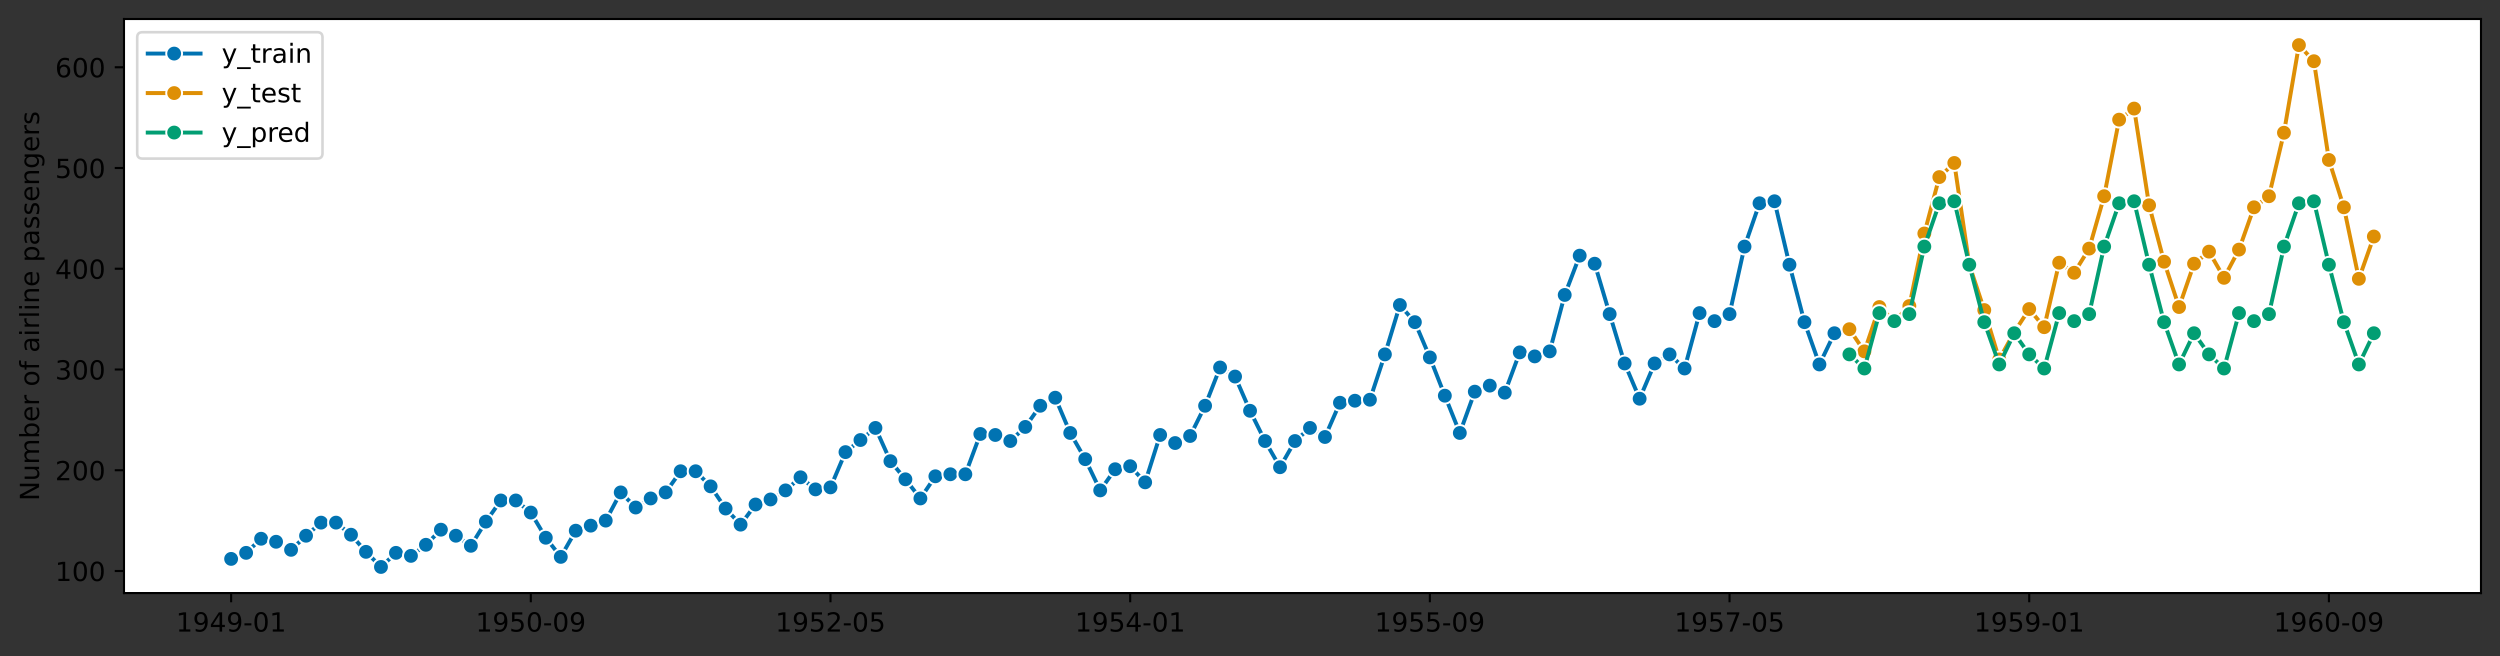 <?xml version="1.0" encoding="utf-8" standalone="no"?>
<!DOCTYPE svg PUBLIC "-//W3C//DTD SVG 1.1//EN"
  "http://www.w3.org/Graphics/SVG/1.1/DTD/svg11.dtd">
<!-- Created with matplotlib (https://matplotlib.org/) -->
<svg height="248.518pt" version="1.1" viewBox="0 0 946.966 248.518" width="946.966pt" xmlns="http://www.w3.org/2000/svg" xmlns:xlink="http://www.w3.org/1999/xlink">
 <rect x="0" y="0" width="946.966" height="248.518" fill="#333333" stroke="none"/>
 <defs>
  <style type="text/css">*{stroke-linecap:butt;stroke-linejoin:round;}</style>
 </defs>
 <g id="figure_1">
  <g id="patch_1">
   <path d="M 0 248.518 
L 946.966 248.518 
L 946.966 0 
L 0 0 
z
" style="fill:none;"/>
  </g>
  <g id="axes_1">
   <g id="patch_2">
    <path d="M 46.966 224.64 
L 939.766 224.64 
L 939.766 7.2 
L 46.966 7.2 
z
" style="fill:#ffffff;"/>
   </g>
   <g id="matplotlib.axis_1">
    <g id="xtick_1">
     <g id="line2d_1">
      <defs>
       <path d="M 0 0 
L 0 3.5 
" id="mcce48fda5d" style="stroke:#000000;stroke-width:0.8;"/>
      </defs>
      <g>
       <use style="stroke:#000000;stroke-width:0.8;" x="87.547" xlink:href="#mcce48fda5d" y="224.64"/>
      </g>
     </g>
     <g id="text_1">
      <!-- 1949-01 -->
      <g transform="translate(66.656 239.238)scale(0.1 -0.1)">
       <defs>
        <path d="M 12.406 8.297 
L 28.516 8.297 
L 28.516 63.922 
L 10.984 60.406 
L 10.984 69.391 
L 28.422 72.906 
L 38.281 72.906 
L 38.281 8.297 
L 54.391 8.297 
L 54.391 0 
L 12.406 0 
z
" id="DejaVuSans-49"/>
        <path d="M 10.984 1.516 
L 10.984 10.5 
Q 14.703 8.734 18.5 7.812 
Q 22.312 6.891 25.984 6.891 
Q 35.75 6.891 40.891 13.453 
Q 46.047 20.016 46.781 33.406 
Q 43.953 29.203 39.594 26.953 
Q 35.25 24.703 29.984 24.703 
Q 19.047 24.703 12.672 31.312 
Q 6.297 37.938 6.297 49.422 
Q 6.297 60.641 12.938 67.422 
Q 19.578 74.219 30.609 74.219 
Q 43.266 74.219 49.922 64.516 
Q 56.594 54.828 56.594 36.375 
Q 56.594 19.141 48.406 8.859 
Q 40.234 -1.422 26.422 -1.422 
Q 22.703 -1.422 18.891 -0.688 
Q 15.094 0.047 10.984 1.516 
z
M 30.609 32.422 
Q 37.25 32.422 41.125 36.953 
Q 45.016 41.5 45.016 49.422 
Q 45.016 57.281 41.125 61.844 
Q 37.25 66.406 30.609 66.406 
Q 23.969 66.406 20.094 61.844 
Q 16.219 57.281 16.219 49.422 
Q 16.219 41.5 20.094 36.953 
Q 23.969 32.422 30.609 32.422 
z
" id="DejaVuSans-57"/>
        <path d="M 37.797 64.312 
L 12.891 25.391 
L 37.797 25.391 
z
M 35.203 72.906 
L 47.609 72.906 
L 47.609 25.391 
L 58.016 25.391 
L 58.016 17.188 
L 47.609 17.188 
L 47.609 0 
L 37.797 0 
L 37.797 17.188 
L 4.891 17.188 
L 4.891 26.703 
z
" id="DejaVuSans-52"/>
        <path d="M 4.891 31.391 
L 31.203 31.391 
L 31.203 23.391 
L 4.891 23.391 
z
" id="DejaVuSans-45"/>
        <path d="M 31.781 66.406 
Q 24.172 66.406 20.328 58.906 
Q 16.5 51.422 16.5 36.375 
Q 16.5 21.391 20.328 13.891 
Q 24.172 6.391 31.781 6.391 
Q 39.453 6.391 43.281 13.891 
Q 47.125 21.391 47.125 36.375 
Q 47.125 51.422 43.281 58.906 
Q 39.453 66.406 31.781 66.406 
z
M 31.781 74.219 
Q 44.047 74.219 50.516 64.516 
Q 56.984 54.828 56.984 36.375 
Q 56.984 17.969 50.516 8.266 
Q 44.047 -1.422 31.781 -1.422 
Q 19.531 -1.422 13.062 8.266 
Q 6.594 17.969 6.594 36.375 
Q 6.594 54.828 13.062 64.516 
Q 19.531 74.219 31.781 74.219 
z
" id="DejaVuSans-48"/>
       </defs>
       <use xlink:href="#DejaVuSans-49"/>
       <use x="63.623" xlink:href="#DejaVuSans-57"/>
       <use x="127.246" xlink:href="#DejaVuSans-52"/>
       <use x="190.869" xlink:href="#DejaVuSans-57"/>
       <use x="254.492" xlink:href="#DejaVuSans-45"/>
       <use x="290.576" xlink:href="#DejaVuSans-48"/>
       <use x="354.199" xlink:href="#DejaVuSans-49"/>
      </g>
     </g>
    </g>
    <g id="xtick_2">
     <g id="line2d_2">
      <g>
       <use style="stroke:#000000;stroke-width:0.8;" x="201.063" xlink:href="#mcce48fda5d" y="224.64"/>
      </g>
     </g>
     <g id="text_2">
      <!-- 1950-09 -->
      <g transform="translate(180.172 239.238)scale(0.1 -0.1)">
       <defs>
        <path d="M 10.797 72.906 
L 49.516 72.906 
L 49.516 64.594 
L 19.828 64.594 
L 19.828 46.734 
Q 21.969 47.469 24.109 47.828 
Q 26.266 48.188 28.422 48.188 
Q 40.625 48.188 47.75 41.5 
Q 54.891 34.812 54.891 23.391 
Q 54.891 11.625 47.562 5.094 
Q 40.234 -1.422 26.906 -1.422 
Q 22.312 -1.422 17.547 -0.641 
Q 12.797 0.141 7.719 1.703 
L 7.719 11.625 
Q 12.109 9.234 16.797 8.062 
Q 21.484 6.891 26.703 6.891 
Q 35.156 6.891 40.078 11.328 
Q 45.016 15.766 45.016 23.391 
Q 45.016 31 40.078 35.438 
Q 35.156 39.891 26.703 39.891 
Q 22.75 39.891 18.812 39.016 
Q 14.891 38.141 10.797 36.281 
z
" id="DejaVuSans-53"/>
       </defs>
       <use xlink:href="#DejaVuSans-49"/>
       <use x="63.623" xlink:href="#DejaVuSans-57"/>
       <use x="127.246" xlink:href="#DejaVuSans-53"/>
       <use x="190.869" xlink:href="#DejaVuSans-48"/>
       <use x="254.492" xlink:href="#DejaVuSans-45"/>
       <use x="290.576" xlink:href="#DejaVuSans-48"/>
       <use x="354.199" xlink:href="#DejaVuSans-57"/>
      </g>
     </g>
    </g>
    <g id="xtick_3">
     <g id="line2d_3">
      <g>
       <use style="stroke:#000000;stroke-width:0.8;" x="314.579" xlink:href="#mcce48fda5d" y="224.64"/>
      </g>
     </g>
     <g id="text_3">
      <!-- 1952-05 -->
      <g transform="translate(293.687 239.238)scale(0.1 -0.1)">
       <defs>
        <path d="M 19.188 8.297 
L 53.609 8.297 
L 53.609 0 
L 7.328 0 
L 7.328 8.297 
Q 12.938 14.109 22.625 23.891 
Q 32.328 33.688 34.812 36.531 
Q 39.547 41.844 41.422 45.531 
Q 43.312 49.219 43.312 52.781 
Q 43.312 58.594 39.234 62.25 
Q 35.156 65.922 28.609 65.922 
Q 23.969 65.922 18.812 64.312 
Q 13.672 62.703 7.812 59.422 
L 7.812 69.391 
Q 13.766 71.781 18.938 73 
Q 24.125 74.219 28.422 74.219 
Q 39.75 74.219 46.484 68.547 
Q 53.219 62.891 53.219 53.422 
Q 53.219 48.922 51.531 44.891 
Q 49.859 40.875 45.406 35.406 
Q 44.188 33.984 37.641 27.219 
Q 31.109 20.453 19.188 8.297 
z
" id="DejaVuSans-50"/>
       </defs>
       <use xlink:href="#DejaVuSans-49"/>
       <use x="63.623" xlink:href="#DejaVuSans-57"/>
       <use x="127.246" xlink:href="#DejaVuSans-53"/>
       <use x="190.869" xlink:href="#DejaVuSans-50"/>
       <use x="254.492" xlink:href="#DejaVuSans-45"/>
       <use x="290.576" xlink:href="#DejaVuSans-48"/>
       <use x="354.199" xlink:href="#DejaVuSans-53"/>
      </g>
     </g>
    </g>
    <g id="xtick_4">
     <g id="line2d_4">
      <g>
       <use style="stroke:#000000;stroke-width:0.8;" x="428.094" xlink:href="#mcce48fda5d" y="224.64"/>
      </g>
     </g>
     <g id="text_4">
      <!-- 1954-01 -->
      <g transform="translate(407.203 239.238)scale(0.1 -0.1)">
       <use xlink:href="#DejaVuSans-49"/>
       <use x="63.623" xlink:href="#DejaVuSans-57"/>
       <use x="127.246" xlink:href="#DejaVuSans-53"/>
       <use x="190.869" xlink:href="#DejaVuSans-52"/>
       <use x="254.492" xlink:href="#DejaVuSans-45"/>
       <use x="290.576" xlink:href="#DejaVuSans-48"/>
       <use x="354.199" xlink:href="#DejaVuSans-49"/>
      </g>
     </g>
    </g>
    <g id="xtick_5">
     <g id="line2d_5">
      <g>
       <use style="stroke:#000000;stroke-width:0.8;" x="541.61" xlink:href="#mcce48fda5d" y="224.64"/>
      </g>
     </g>
     <g id="text_5">
      <!-- 1955-09 -->
      <g transform="translate(520.718 239.238)scale(0.1 -0.1)">
       <use xlink:href="#DejaVuSans-49"/>
       <use x="63.623" xlink:href="#DejaVuSans-57"/>
       <use x="127.246" xlink:href="#DejaVuSans-53"/>
       <use x="190.869" xlink:href="#DejaVuSans-53"/>
       <use x="254.492" xlink:href="#DejaVuSans-45"/>
       <use x="290.576" xlink:href="#DejaVuSans-48"/>
       <use x="354.199" xlink:href="#DejaVuSans-57"/>
      </g>
     </g>
    </g>
    <g id="xtick_6">
     <g id="line2d_6">
      <g>
       <use style="stroke:#000000;stroke-width:0.8;" x="655.125" xlink:href="#mcce48fda5d" y="224.64"/>
      </g>
     </g>
     <g id="text_6">
      <!-- 1957-05 -->
      <g transform="translate(634.234 239.238)scale(0.1 -0.1)">
       <defs>
        <path d="M 8.203 72.906 
L 55.078 72.906 
L 55.078 68.703 
L 28.609 0 
L 18.312 0 
L 43.219 64.594 
L 8.203 64.594 
z
" id="DejaVuSans-55"/>
       </defs>
       <use xlink:href="#DejaVuSans-49"/>
       <use x="63.623" xlink:href="#DejaVuSans-57"/>
       <use x="127.246" xlink:href="#DejaVuSans-53"/>
       <use x="190.869" xlink:href="#DejaVuSans-55"/>
       <use x="254.492" xlink:href="#DejaVuSans-45"/>
       <use x="290.576" xlink:href="#DejaVuSans-48"/>
       <use x="354.199" xlink:href="#DejaVuSans-53"/>
      </g>
     </g>
    </g>
    <g id="xtick_7">
     <g id="line2d_7">
      <g>
       <use style="stroke:#000000;stroke-width:0.8;" x="768.641" xlink:href="#mcce48fda5d" y="224.64"/>
      </g>
     </g>
     <g id="text_7">
      <!-- 1959-01 -->
      <g transform="translate(747.749 239.238)scale(0.1 -0.1)">
       <use xlink:href="#DejaVuSans-49"/>
       <use x="63.623" xlink:href="#DejaVuSans-57"/>
       <use x="127.246" xlink:href="#DejaVuSans-53"/>
       <use x="190.869" xlink:href="#DejaVuSans-57"/>
       <use x="254.492" xlink:href="#DejaVuSans-45"/>
       <use x="290.576" xlink:href="#DejaVuSans-48"/>
       <use x="354.199" xlink:href="#DejaVuSans-49"/>
      </g>
     </g>
    </g>
    <g id="xtick_8">
     <g id="line2d_8">
      <g>
       <use style="stroke:#000000;stroke-width:0.8;" x="882.156" xlink:href="#mcce48fda5d" y="224.64"/>
      </g>
     </g>
     <g id="text_8">
      <!-- 1960-09 -->
      <g transform="translate(861.265 239.238)scale(0.1 -0.1)">
       <defs>
        <path d="M 33.016 40.375 
Q 26.375 40.375 22.484 35.828 
Q 18.609 31.297 18.609 23.391 
Q 18.609 15.531 22.484 10.953 
Q 26.375 6.391 33.016 6.391 
Q 39.656 6.391 43.531 10.953 
Q 47.406 15.531 47.406 23.391 
Q 47.406 31.297 43.531 35.828 
Q 39.656 40.375 33.016 40.375 
z
M 52.594 71.297 
L 52.594 62.312 
Q 48.875 64.062 45.094 64.984 
Q 41.312 65.922 37.594 65.922 
Q 27.828 65.922 22.672 59.328 
Q 17.531 52.734 16.797 39.406 
Q 19.672 43.656 24.016 45.922 
Q 28.375 48.188 33.594 48.188 
Q 44.578 48.188 50.953 41.516 
Q 57.328 34.859 57.328 23.391 
Q 57.328 12.156 50.688 5.359 
Q 44.047 -1.422 33.016 -1.422 
Q 20.359 -1.422 13.672 8.266 
Q 6.984 17.969 6.984 36.375 
Q 6.984 53.656 15.188 63.938 
Q 23.391 74.219 37.203 74.219 
Q 40.922 74.219 44.703 73.484 
Q 48.484 72.75 52.594 71.297 
z
" id="DejaVuSans-54"/>
       </defs>
       <use xlink:href="#DejaVuSans-49"/>
       <use x="63.623" xlink:href="#DejaVuSans-57"/>
       <use x="127.246" xlink:href="#DejaVuSans-54"/>
       <use x="190.869" xlink:href="#DejaVuSans-48"/>
       <use x="254.492" xlink:href="#DejaVuSans-45"/>
       <use x="290.576" xlink:href="#DejaVuSans-48"/>
       <use x="354.199" xlink:href="#DejaVuSans-57"/>
      </g>
     </g>
    </g>
   </g>
   <g id="matplotlib.axis_2">
    <g id="ytick_1">
     <g id="line2d_9">
      <defs>
       <path d="M 0 0 
L -3.5 0 
" id="mef33c6237a" style="stroke:#000000;stroke-width:0.8;"/>
      </defs>
      <g>
       <use style="stroke:#000000;stroke-width:0.8;" x="46.966" xlink:href="#mef33c6237a" y="216.283"/>
      </g>
     </g>
     <g id="text_9">
      <!-- 100 -->
      <g transform="translate(20.878 220.082)scale(0.1 -0.1)">
       <use xlink:href="#DejaVuSans-49"/>
       <use x="63.623" xlink:href="#DejaVuSans-48"/>
       <use x="127.246" xlink:href="#DejaVuSans-48"/>
      </g>
     </g>
    </g>
    <g id="ytick_2">
     <g id="line2d_10">
      <g>
       <use style="stroke:#000000;stroke-width:0.8;" x="46.966" xlink:href="#mef33c6237a" y="178.122"/>
      </g>
     </g>
     <g id="text_10">
      <!-- 200 -->
      <g transform="translate(20.878 181.921)scale(0.1 -0.1)">
       <use xlink:href="#DejaVuSans-50"/>
       <use x="63.623" xlink:href="#DejaVuSans-48"/>
       <use x="127.246" xlink:href="#DejaVuSans-48"/>
      </g>
     </g>
    </g>
    <g id="ytick_3">
     <g id="line2d_11">
      <g>
       <use style="stroke:#000000;stroke-width:0.8;" x="46.966" xlink:href="#mef33c6237a" y="139.961"/>
      </g>
     </g>
     <g id="text_11">
      <!-- 300 -->
      <g transform="translate(20.878 143.76)scale(0.1 -0.1)">
       <defs>
        <path d="M 40.578 39.312 
Q 47.656 37.797 51.625 33 
Q 55.609 28.219 55.609 21.188 
Q 55.609 10.406 48.188 4.484 
Q 40.766 -1.422 27.094 -1.422 
Q 22.516 -1.422 17.656 -0.516 
Q 12.797 0.391 7.625 2.203 
L 7.625 11.719 
Q 11.719 9.328 16.594 8.109 
Q 21.484 6.891 26.812 6.891 
Q 36.078 6.891 40.938 10.547 
Q 45.797 14.203 45.797 21.188 
Q 45.797 27.641 41.281 31.266 
Q 36.766 34.906 28.719 34.906 
L 20.219 34.906 
L 20.219 43.016 
L 29.109 43.016 
Q 36.375 43.016 40.234 45.922 
Q 44.094 48.828 44.094 54.297 
Q 44.094 59.906 40.109 62.906 
Q 36.141 65.922 28.719 65.922 
Q 24.656 65.922 20.016 65.031 
Q 15.375 64.156 9.812 62.312 
L 9.812 71.094 
Q 15.438 72.656 20.344 73.438 
Q 25.25 74.219 29.594 74.219 
Q 40.828 74.219 47.359 69.109 
Q 53.906 64.016 53.906 55.328 
Q 53.906 49.266 50.438 45.094 
Q 46.969 40.922 40.578 39.312 
z
" id="DejaVuSans-51"/>
       </defs>
       <use xlink:href="#DejaVuSans-51"/>
       <use x="63.623" xlink:href="#DejaVuSans-48"/>
       <use x="127.246" xlink:href="#DejaVuSans-48"/>
      </g>
     </g>
    </g>
    <g id="ytick_4">
     <g id="line2d_12">
      <g>
       <use style="stroke:#000000;stroke-width:0.8;" x="46.966" xlink:href="#mef33c6237a" y="101.801"/>
      </g>
     </g>
     <g id="text_12">
      <!-- 400 -->
      <g transform="translate(20.878 105.6)scale(0.1 -0.1)">
       <use xlink:href="#DejaVuSans-52"/>
       <use x="63.623" xlink:href="#DejaVuSans-48"/>
       <use x="127.246" xlink:href="#DejaVuSans-48"/>
      </g>
     </g>
    </g>
    <g id="ytick_5">
     <g id="line2d_13">
      <g>
       <use style="stroke:#000000;stroke-width:0.8;" x="46.966" xlink:href="#mef33c6237a" y="63.64"/>
      </g>
     </g>
     <g id="text_13">
      <!-- 500 -->
      <g transform="translate(20.878 67.439)scale(0.1 -0.1)">
       <use xlink:href="#DejaVuSans-53"/>
       <use x="63.623" xlink:href="#DejaVuSans-48"/>
       <use x="127.246" xlink:href="#DejaVuSans-48"/>
      </g>
     </g>
    </g>
    <g id="ytick_6">
     <g id="line2d_14">
      <g>
       <use style="stroke:#000000;stroke-width:0.8;" x="46.966" xlink:href="#mef33c6237a" y="25.479"/>
      </g>
     </g>
     <g id="text_14">
      <!-- 600 -->
      <g transform="translate(20.878 29.278)scale(0.1 -0.1)">
       <use xlink:href="#DejaVuSans-54"/>
       <use x="63.623" xlink:href="#DejaVuSans-48"/>
       <use x="127.246" xlink:href="#DejaVuSans-48"/>
      </g>
     </g>
    </g>
    <g id="text_15">
     <!-- Number of airline passengers -->
     <g transform="translate(14.798 189.729)rotate(-90)scale(0.1 -0.1)">
      <defs>
       <path d="M 9.812 72.906 
L 23.094 72.906 
L 55.422 11.922 
L 55.422 72.906 
L 64.984 72.906 
L 64.984 0 
L 51.703 0 
L 19.391 60.984 
L 19.391 0 
L 9.812 0 
z
" id="DejaVuSans-78"/>
       <path d="M 8.5 21.578 
L 8.5 54.688 
L 17.484 54.688 
L 17.484 21.922 
Q 17.484 14.156 20.5 10.266 
Q 23.531 6.391 29.594 6.391 
Q 36.859 6.391 41.078 11.031 
Q 45.312 15.672 45.312 23.688 
L 45.312 54.688 
L 54.297 54.688 
L 54.297 0 
L 45.312 0 
L 45.312 8.406 
Q 42.047 3.422 37.719 1 
Q 33.406 -1.422 27.688 -1.422 
Q 18.266 -1.422 13.375 4.438 
Q 8.5 10.297 8.5 21.578 
z
M 31.109 56 
z
" id="DejaVuSans-117"/>
       <path d="M 52 44.188 
Q 55.375 50.25 60.062 53.125 
Q 64.75 56 71.094 56 
Q 79.641 56 84.281 50.016 
Q 88.922 44.047 88.922 33.016 
L 88.922 0 
L 79.891 0 
L 79.891 32.719 
Q 79.891 40.578 77.094 44.375 
Q 74.312 48.188 68.609 48.188 
Q 61.625 48.188 57.562 43.547 
Q 53.516 38.922 53.516 30.906 
L 53.516 0 
L 44.484 0 
L 44.484 32.719 
Q 44.484 40.625 41.703 44.406 
Q 38.922 48.188 33.109 48.188 
Q 26.219 48.188 22.156 43.531 
Q 18.109 38.875 18.109 30.906 
L 18.109 0 
L 9.078 0 
L 9.078 54.688 
L 18.109 54.688 
L 18.109 46.188 
Q 21.188 51.219 25.484 53.609 
Q 29.781 56 35.688 56 
Q 41.656 56 45.828 52.969 
Q 50 49.953 52 44.188 
z
" id="DejaVuSans-109"/>
       <path d="M 48.688 27.297 
Q 48.688 37.203 44.609 42.844 
Q 40.531 48.484 33.406 48.484 
Q 26.266 48.484 22.188 42.844 
Q 18.109 37.203 18.109 27.297 
Q 18.109 17.391 22.188 11.75 
Q 26.266 6.109 33.406 6.109 
Q 40.531 6.109 44.609 11.75 
Q 48.688 17.391 48.688 27.297 
z
M 18.109 46.391 
Q 20.953 51.266 25.266 53.625 
Q 29.594 56 35.594 56 
Q 45.562 56 51.781 48.094 
Q 58.016 40.188 58.016 27.297 
Q 58.016 14.406 51.781 6.484 
Q 45.562 -1.422 35.594 -1.422 
Q 29.594 -1.422 25.266 0.953 
Q 20.953 3.328 18.109 8.203 
L 18.109 0 
L 9.078 0 
L 9.078 75.984 
L 18.109 75.984 
z
" id="DejaVuSans-98"/>
       <path d="M 56.203 29.594 
L 56.203 25.203 
L 14.891 25.203 
Q 15.484 15.922 20.484 11.062 
Q 25.484 6.203 34.422 6.203 
Q 39.594 6.203 44.453 7.469 
Q 49.312 8.734 54.109 11.281 
L 54.109 2.781 
Q 49.266 0.734 44.188 -0.344 
Q 39.109 -1.422 33.891 -1.422 
Q 20.797 -1.422 13.156 6.188 
Q 5.516 13.812 5.516 26.812 
Q 5.516 40.234 12.766 48.109 
Q 20.016 56 32.328 56 
Q 43.359 56 49.781 48.891 
Q 56.203 41.797 56.203 29.594 
z
M 47.219 32.234 
Q 47.125 39.594 43.094 43.984 
Q 39.062 48.391 32.422 48.391 
Q 24.906 48.391 20.391 44.141 
Q 15.875 39.891 15.188 32.172 
z
" id="DejaVuSans-101"/>
       <path d="M 41.109 46.297 
Q 39.594 47.172 37.812 47.578 
Q 36.031 48 33.891 48 
Q 26.266 48 22.188 43.047 
Q 18.109 38.094 18.109 28.812 
L 18.109 0 
L 9.078 0 
L 9.078 54.688 
L 18.109 54.688 
L 18.109 46.188 
Q 20.953 51.172 25.484 53.578 
Q 30.031 56 36.531 56 
Q 37.453 56 38.578 55.875 
Q 39.703 55.766 41.062 55.516 
z
" id="DejaVuSans-114"/>
       <path id="DejaVuSans-32"/>
       <path d="M 30.609 48.391 
Q 23.391 48.391 19.188 42.75 
Q 14.984 37.109 14.984 27.297 
Q 14.984 17.484 19.156 11.844 
Q 23.344 6.203 30.609 6.203 
Q 37.797 6.203 41.984 11.859 
Q 46.188 17.531 46.188 27.297 
Q 46.188 37.016 41.984 42.703 
Q 37.797 48.391 30.609 48.391 
z
M 30.609 56 
Q 42.328 56 49.016 48.375 
Q 55.719 40.766 55.719 27.297 
Q 55.719 13.875 49.016 6.219 
Q 42.328 -1.422 30.609 -1.422 
Q 18.844 -1.422 12.172 6.219 
Q 5.516 13.875 5.516 27.297 
Q 5.516 40.766 12.172 48.375 
Q 18.844 56 30.609 56 
z
" id="DejaVuSans-111"/>
       <path d="M 37.109 75.984 
L 37.109 68.5 
L 28.516 68.5 
Q 23.688 68.5 21.797 66.547 
Q 19.922 64.594 19.922 59.516 
L 19.922 54.688 
L 34.719 54.688 
L 34.719 47.703 
L 19.922 47.703 
L 19.922 0 
L 10.891 0 
L 10.891 47.703 
L 2.297 47.703 
L 2.297 54.688 
L 10.891 54.688 
L 10.891 58.5 
Q 10.891 67.625 15.141 71.797 
Q 19.391 75.984 28.609 75.984 
z
" id="DejaVuSans-102"/>
       <path d="M 34.281 27.484 
Q 23.391 27.484 19.188 25 
Q 14.984 22.516 14.984 16.5 
Q 14.984 11.719 18.141 8.906 
Q 21.297 6.109 26.703 6.109 
Q 34.188 6.109 38.703 11.406 
Q 43.219 16.703 43.219 25.484 
L 43.219 27.484 
z
M 52.203 31.203 
L 52.203 0 
L 43.219 0 
L 43.219 8.297 
Q 40.141 3.328 35.547 0.953 
Q 30.953 -1.422 24.312 -1.422 
Q 15.922 -1.422 10.953 3.297 
Q 6 8.016 6 15.922 
Q 6 25.141 12.172 29.828 
Q 18.359 34.516 30.609 34.516 
L 43.219 34.516 
L 43.219 35.406 
Q 43.219 41.609 39.141 45 
Q 35.062 48.391 27.688 48.391 
Q 23 48.391 18.547 47.266 
Q 14.109 46.141 10.016 43.891 
L 10.016 52.203 
Q 14.938 54.109 19.578 55.047 
Q 24.219 56 28.609 56 
Q 40.484 56 46.344 49.844 
Q 52.203 43.703 52.203 31.203 
z
" id="DejaVuSans-97"/>
       <path d="M 9.422 54.688 
L 18.406 54.688 
L 18.406 0 
L 9.422 0 
z
M 9.422 75.984 
L 18.406 75.984 
L 18.406 64.594 
L 9.422 64.594 
z
" id="DejaVuSans-105"/>
       <path d="M 9.422 75.984 
L 18.406 75.984 
L 18.406 0 
L 9.422 0 
z
" id="DejaVuSans-108"/>
       <path d="M 54.891 33.016 
L 54.891 0 
L 45.906 0 
L 45.906 32.719 
Q 45.906 40.484 42.875 44.328 
Q 39.844 48.188 33.797 48.188 
Q 26.516 48.188 22.312 43.547 
Q 18.109 38.922 18.109 30.906 
L 18.109 0 
L 9.078 0 
L 9.078 54.688 
L 18.109 54.688 
L 18.109 46.188 
Q 21.344 51.125 25.703 53.562 
Q 30.078 56 35.797 56 
Q 45.219 56 50.047 50.172 
Q 54.891 44.344 54.891 33.016 
z
" id="DejaVuSans-110"/>
       <path d="M 18.109 8.203 
L 18.109 -20.797 
L 9.078 -20.797 
L 9.078 54.688 
L 18.109 54.688 
L 18.109 46.391 
Q 20.953 51.266 25.266 53.625 
Q 29.594 56 35.594 56 
Q 45.562 56 51.781 48.094 
Q 58.016 40.188 58.016 27.297 
Q 58.016 14.406 51.781 6.484 
Q 45.562 -1.422 35.594 -1.422 
Q 29.594 -1.422 25.266 0.953 
Q 20.953 3.328 18.109 8.203 
z
M 48.688 27.297 
Q 48.688 37.203 44.609 42.844 
Q 40.531 48.484 33.406 48.484 
Q 26.266 48.484 22.188 42.844 
Q 18.109 37.203 18.109 27.297 
Q 18.109 17.391 22.188 11.75 
Q 26.266 6.109 33.406 6.109 
Q 40.531 6.109 44.609 11.75 
Q 48.688 17.391 48.688 27.297 
z
" id="DejaVuSans-112"/>
       <path d="M 44.281 53.078 
L 44.281 44.578 
Q 40.484 46.531 36.375 47.5 
Q 32.281 48.484 27.875 48.484 
Q 21.188 48.484 17.844 46.438 
Q 14.5 44.391 14.5 40.281 
Q 14.5 37.156 16.891 35.375 
Q 19.281 33.594 26.516 31.984 
L 29.594 31.297 
Q 39.156 29.25 43.188 25.516 
Q 47.219 21.781 47.219 15.094 
Q 47.219 7.469 41.188 3.016 
Q 35.156 -1.422 24.609 -1.422 
Q 20.219 -1.422 15.453 -0.562 
Q 10.688 0.297 5.422 2 
L 5.422 11.281 
Q 10.406 8.688 15.234 7.391 
Q 20.062 6.109 24.812 6.109 
Q 31.156 6.109 34.562 8.281 
Q 37.984 10.453 37.984 14.406 
Q 37.984 18.062 35.516 20.016 
Q 33.062 21.969 24.703 23.781 
L 21.578 24.516 
Q 13.234 26.266 9.516 29.906 
Q 5.812 33.547 5.812 39.891 
Q 5.812 47.609 11.281 51.797 
Q 16.75 56 26.812 56 
Q 31.781 56 36.172 55.266 
Q 40.578 54.547 44.281 53.078 
z
" id="DejaVuSans-115"/>
       <path d="M 45.406 27.984 
Q 45.406 37.75 41.375 43.109 
Q 37.359 48.484 30.078 48.484 
Q 22.859 48.484 18.828 43.109 
Q 14.797 37.75 14.797 27.984 
Q 14.797 18.266 18.828 12.891 
Q 22.859 7.516 30.078 7.516 
Q 37.359 7.516 41.375 12.891 
Q 45.406 18.266 45.406 27.984 
z
M 54.391 6.781 
Q 54.391 -7.172 48.188 -13.984 
Q 42 -20.797 29.203 -20.797 
Q 24.469 -20.797 20.266 -20.094 
Q 16.062 -19.391 12.109 -17.922 
L 12.109 -9.188 
Q 16.062 -11.328 19.922 -12.344 
Q 23.781 -13.375 27.781 -13.375 
Q 36.625 -13.375 41.016 -8.766 
Q 45.406 -4.156 45.406 5.172 
L 45.406 9.625 
Q 42.625 4.781 38.281 2.391 
Q 33.938 0 27.875 0 
Q 17.828 0 11.672 7.656 
Q 5.516 15.328 5.516 27.984 
Q 5.516 40.672 11.672 48.328 
Q 17.828 56 27.875 56 
Q 33.938 56 38.281 53.609 
Q 42.625 51.219 45.406 46.391 
L 45.406 54.688 
L 54.391 54.688 
z
" id="DejaVuSans-103"/>
      </defs>
      <use xlink:href="#DejaVuSans-78"/>
      <use x="74.805" xlink:href="#DejaVuSans-117"/>
      <use x="138.184" xlink:href="#DejaVuSans-109"/>
      <use x="235.596" xlink:href="#DejaVuSans-98"/>
      <use x="299.072" xlink:href="#DejaVuSans-101"/>
      <use x="360.596" xlink:href="#DejaVuSans-114"/>
      <use x="401.709" xlink:href="#DejaVuSans-32"/>
      <use x="433.496" xlink:href="#DejaVuSans-111"/>
      <use x="494.678" xlink:href="#DejaVuSans-102"/>
      <use x="529.883" xlink:href="#DejaVuSans-32"/>
      <use x="561.67" xlink:href="#DejaVuSans-97"/>
      <use x="622.949" xlink:href="#DejaVuSans-105"/>
      <use x="650.732" xlink:href="#DejaVuSans-114"/>
      <use x="691.846" xlink:href="#DejaVuSans-108"/>
      <use x="719.629" xlink:href="#DejaVuSans-105"/>
      <use x="747.412" xlink:href="#DejaVuSans-110"/>
      <use x="810.791" xlink:href="#DejaVuSans-101"/>
      <use x="872.314" xlink:href="#DejaVuSans-32"/>
      <use x="904.102" xlink:href="#DejaVuSans-112"/>
      <use x="967.578" xlink:href="#DejaVuSans-97"/>
      <use x="1028.857" xlink:href="#DejaVuSans-115"/>
      <use x="1080.957" xlink:href="#DejaVuSans-115"/>
      <use x="1133.057" xlink:href="#DejaVuSans-101"/>
      <use x="1194.58" xlink:href="#DejaVuSans-110"/>
      <use x="1257.959" xlink:href="#DejaVuSans-103"/>
      <use x="1321.436" xlink:href="#DejaVuSans-101"/>
      <use x="1382.959" xlink:href="#DejaVuSans-114"/>
      <use x="1424.072" xlink:href="#DejaVuSans-115"/>
     </g>
    </g>
   </g>
   <g id="line2d_15">
    <path clip-path="url(#p55f56a1b4e)" d="M 87.547 211.704 
L 93.223 209.414 
L 98.899 204.071 
L 104.575 205.216 
L 110.251 208.269 
L 115.926 202.927 
L 121.602 197.966 
L 127.278 197.966 
L 132.954 202.545 
L 138.629 209.032 
L 144.305 214.756 
L 149.981 209.414 
L 155.657 210.559 
L 161.333 206.361 
L 167.008 200.637 
L 172.684 202.927 
L 178.36 206.743 
L 184.036 197.584 
L 189.711 189.57 
L 195.387 189.57 
L 201.063 194.15 
L 206.739 203.69 
L 212.415 210.94 
L 218.09 201.018 
L 223.766 199.11 
L 229.442 197.202 
L 235.118 186.517 
L 240.793 192.242 
L 246.469 188.807 
L 252.145 186.517 
L 257.821 178.504 
L 263.497 178.504 
L 269.172 184.228 
L 274.848 192.623 
L 280.524 198.729 
L 286.2 191.097 
L 291.875 189.189 
L 297.551 185.754 
L 303.227 180.793 
L 308.903 185.373 
L 314.579 184.609 
L 320.254 171.253 
L 325.93 166.674 
L 331.606 162.095 
L 337.282 174.688 
L 342.957 181.557 
L 348.633 188.807 
L 354.309 180.412 
L 359.985 179.648 
L 365.661 179.648 
L 371.336 164.384 
L 377.012 164.766 
L 382.688 167.055 
L 388.364 161.713 
L 394.039 153.699 
L 399.715 150.646 
L 405.391 164.003 
L 411.067 173.924 
L 416.743 185.754 
L 422.418 177.74 
L 428.094 176.596 
L 433.77 182.701 
L 439.446 164.766 
L 445.122 167.819 
L 450.797 165.147 
L 456.473 153.699 
L 462.149 139.198 
L 467.825 142.633 
L 473.5 155.607 
L 479.176 167.055 
L 484.852 176.977 
L 490.528 167.055 
L 496.204 162.095 
L 501.879 165.529 
L 507.555 152.554 
L 513.231 151.791 
L 518.907 151.41 
L 524.582 134.237 
L 530.258 115.538 
L 535.934 122.026 
L 541.61 135.382 
L 547.286 149.883 
L 552.961 164.003 
L 558.637 148.357 
L 564.313 146.067 
L 569.989 148.738 
L 575.664 133.474 
L 581.34 135 
L 587.016 133.092 
L 592.692 111.722 
L 598.368 96.84 
L 604.043 99.892 
L 609.719 118.973 
L 615.395 137.672 
L 621.071 151.028 
L 626.746 137.672 
L 632.422 134.237 
L 638.098 139.58 
L 643.774 118.591 
L 649.45 121.644 
L 655.125 118.973 
L 660.801 93.405 
L 666.477 76.996 
L 672.153 76.233 
L 677.828 100.274 
L 683.504 122.026 
L 689.18 138.053 
L 694.856 126.223 
" style="fill:none;stroke:#0173b2;stroke-linecap:square;stroke-width:1.5;"/>
    <defs>
     <path d="M 0 3 
C 0.796 3 1.559 2.684 2.121 2.121 
C 2.684 1.559 3 0.796 3 0 
C 3 -0.796 2.684 -1.559 2.121 -2.121 
C 1.559 -2.684 0.796 -3 0 -3 
C -0.796 -3 -1.559 -2.684 -2.121 -2.121 
C -2.684 -1.559 -3 -0.796 -3 0 
C -3 0.796 -2.684 1.559 -2.121 2.121 
C -1.559 2.684 -0.796 3 0 3 
z
" id="mc77fda8b73" style="stroke:#ffffff;stroke-width:0.75;"/>
    </defs>
    <g clip-path="url(#p55f56a1b4e)">
     <use style="fill:#0173b2;stroke:#ffffff;stroke-width:0.75;" x="87.547" xlink:href="#mc77fda8b73" y="211.704"/>
     <use style="fill:#0173b2;stroke:#ffffff;stroke-width:0.75;" x="93.223" xlink:href="#mc77fda8b73" y="209.414"/>
     <use style="fill:#0173b2;stroke:#ffffff;stroke-width:0.75;" x="98.899" xlink:href="#mc77fda8b73" y="204.071"/>
     <use style="fill:#0173b2;stroke:#ffffff;stroke-width:0.75;" x="104.575" xlink:href="#mc77fda8b73" y="205.216"/>
     <use style="fill:#0173b2;stroke:#ffffff;stroke-width:0.75;" x="110.251" xlink:href="#mc77fda8b73" y="208.269"/>
     <use style="fill:#0173b2;stroke:#ffffff;stroke-width:0.75;" x="115.926" xlink:href="#mc77fda8b73" y="202.927"/>
     <use style="fill:#0173b2;stroke:#ffffff;stroke-width:0.75;" x="121.602" xlink:href="#mc77fda8b73" y="197.966"/>
     <use style="fill:#0173b2;stroke:#ffffff;stroke-width:0.75;" x="127.278" xlink:href="#mc77fda8b73" y="197.966"/>
     <use style="fill:#0173b2;stroke:#ffffff;stroke-width:0.75;" x="132.954" xlink:href="#mc77fda8b73" y="202.545"/>
     <use style="fill:#0173b2;stroke:#ffffff;stroke-width:0.75;" x="138.629" xlink:href="#mc77fda8b73" y="209.032"/>
     <use style="fill:#0173b2;stroke:#ffffff;stroke-width:0.75;" x="144.305" xlink:href="#mc77fda8b73" y="214.756"/>
     <use style="fill:#0173b2;stroke:#ffffff;stroke-width:0.75;" x="149.981" xlink:href="#mc77fda8b73" y="209.414"/>
     <use style="fill:#0173b2;stroke:#ffffff;stroke-width:0.75;" x="155.657" xlink:href="#mc77fda8b73" y="210.559"/>
     <use style="fill:#0173b2;stroke:#ffffff;stroke-width:0.75;" x="161.333" xlink:href="#mc77fda8b73" y="206.361"/>
     <use style="fill:#0173b2;stroke:#ffffff;stroke-width:0.75;" x="167.008" xlink:href="#mc77fda8b73" y="200.637"/>
     <use style="fill:#0173b2;stroke:#ffffff;stroke-width:0.75;" x="172.684" xlink:href="#mc77fda8b73" y="202.927"/>
     <use style="fill:#0173b2;stroke:#ffffff;stroke-width:0.75;" x="178.36" xlink:href="#mc77fda8b73" y="206.743"/>
     <use style="fill:#0173b2;stroke:#ffffff;stroke-width:0.75;" x="184.036" xlink:href="#mc77fda8b73" y="197.584"/>
     <use style="fill:#0173b2;stroke:#ffffff;stroke-width:0.75;" x="189.711" xlink:href="#mc77fda8b73" y="189.57"/>
     <use style="fill:#0173b2;stroke:#ffffff;stroke-width:0.75;" x="195.387" xlink:href="#mc77fda8b73" y="189.57"/>
     <use style="fill:#0173b2;stroke:#ffffff;stroke-width:0.75;" x="201.063" xlink:href="#mc77fda8b73" y="194.15"/>
     <use style="fill:#0173b2;stroke:#ffffff;stroke-width:0.75;" x="206.739" xlink:href="#mc77fda8b73" y="203.69"/>
     <use style="fill:#0173b2;stroke:#ffffff;stroke-width:0.75;" x="212.415" xlink:href="#mc77fda8b73" y="210.94"/>
     <use style="fill:#0173b2;stroke:#ffffff;stroke-width:0.75;" x="218.09" xlink:href="#mc77fda8b73" y="201.018"/>
     <use style="fill:#0173b2;stroke:#ffffff;stroke-width:0.75;" x="223.766" xlink:href="#mc77fda8b73" y="199.11"/>
     <use style="fill:#0173b2;stroke:#ffffff;stroke-width:0.75;" x="229.442" xlink:href="#mc77fda8b73" y="197.202"/>
     <use style="fill:#0173b2;stroke:#ffffff;stroke-width:0.75;" x="235.118" xlink:href="#mc77fda8b73" y="186.517"/>
     <use style="fill:#0173b2;stroke:#ffffff;stroke-width:0.75;" x="240.793" xlink:href="#mc77fda8b73" y="192.242"/>
     <use style="fill:#0173b2;stroke:#ffffff;stroke-width:0.75;" x="246.469" xlink:href="#mc77fda8b73" y="188.807"/>
     <use style="fill:#0173b2;stroke:#ffffff;stroke-width:0.75;" x="252.145" xlink:href="#mc77fda8b73" y="186.517"/>
     <use style="fill:#0173b2;stroke:#ffffff;stroke-width:0.75;" x="257.821" xlink:href="#mc77fda8b73" y="178.504"/>
     <use style="fill:#0173b2;stroke:#ffffff;stroke-width:0.75;" x="263.497" xlink:href="#mc77fda8b73" y="178.504"/>
     <use style="fill:#0173b2;stroke:#ffffff;stroke-width:0.75;" x="269.172" xlink:href="#mc77fda8b73" y="184.228"/>
     <use style="fill:#0173b2;stroke:#ffffff;stroke-width:0.75;" x="274.848" xlink:href="#mc77fda8b73" y="192.623"/>
     <use style="fill:#0173b2;stroke:#ffffff;stroke-width:0.75;" x="280.524" xlink:href="#mc77fda8b73" y="198.729"/>
     <use style="fill:#0173b2;stroke:#ffffff;stroke-width:0.75;" x="286.2" xlink:href="#mc77fda8b73" y="191.097"/>
     <use style="fill:#0173b2;stroke:#ffffff;stroke-width:0.75;" x="291.875" xlink:href="#mc77fda8b73" y="189.189"/>
     <use style="fill:#0173b2;stroke:#ffffff;stroke-width:0.75;" x="297.551" xlink:href="#mc77fda8b73" y="185.754"/>
     <use style="fill:#0173b2;stroke:#ffffff;stroke-width:0.75;" x="303.227" xlink:href="#mc77fda8b73" y="180.793"/>
     <use style="fill:#0173b2;stroke:#ffffff;stroke-width:0.75;" x="308.903" xlink:href="#mc77fda8b73" y="185.373"/>
     <use style="fill:#0173b2;stroke:#ffffff;stroke-width:0.75;" x="314.579" xlink:href="#mc77fda8b73" y="184.609"/>
     <use style="fill:#0173b2;stroke:#ffffff;stroke-width:0.75;" x="320.254" xlink:href="#mc77fda8b73" y="171.253"/>
     <use style="fill:#0173b2;stroke:#ffffff;stroke-width:0.75;" x="325.93" xlink:href="#mc77fda8b73" y="166.674"/>
     <use style="fill:#0173b2;stroke:#ffffff;stroke-width:0.75;" x="331.606" xlink:href="#mc77fda8b73" y="162.095"/>
     <use style="fill:#0173b2;stroke:#ffffff;stroke-width:0.75;" x="337.282" xlink:href="#mc77fda8b73" y="174.688"/>
     <use style="fill:#0173b2;stroke:#ffffff;stroke-width:0.75;" x="342.957" xlink:href="#mc77fda8b73" y="181.557"/>
     <use style="fill:#0173b2;stroke:#ffffff;stroke-width:0.75;" x="348.633" xlink:href="#mc77fda8b73" y="188.807"/>
     <use style="fill:#0173b2;stroke:#ffffff;stroke-width:0.75;" x="354.309" xlink:href="#mc77fda8b73" y="180.412"/>
     <use style="fill:#0173b2;stroke:#ffffff;stroke-width:0.75;" x="359.985" xlink:href="#mc77fda8b73" y="179.648"/>
     <use style="fill:#0173b2;stroke:#ffffff;stroke-width:0.75;" x="365.661" xlink:href="#mc77fda8b73" y="179.648"/>
     <use style="fill:#0173b2;stroke:#ffffff;stroke-width:0.75;" x="371.336" xlink:href="#mc77fda8b73" y="164.384"/>
     <use style="fill:#0173b2;stroke:#ffffff;stroke-width:0.75;" x="377.012" xlink:href="#mc77fda8b73" y="164.766"/>
     <use style="fill:#0173b2;stroke:#ffffff;stroke-width:0.75;" x="382.688" xlink:href="#mc77fda8b73" y="167.055"/>
     <use style="fill:#0173b2;stroke:#ffffff;stroke-width:0.75;" x="388.364" xlink:href="#mc77fda8b73" y="161.713"/>
     <use style="fill:#0173b2;stroke:#ffffff;stroke-width:0.75;" x="394.039" xlink:href="#mc77fda8b73" y="153.699"/>
     <use style="fill:#0173b2;stroke:#ffffff;stroke-width:0.75;" x="399.715" xlink:href="#mc77fda8b73" y="150.646"/>
     <use style="fill:#0173b2;stroke:#ffffff;stroke-width:0.75;" x="405.391" xlink:href="#mc77fda8b73" y="164.003"/>
     <use style="fill:#0173b2;stroke:#ffffff;stroke-width:0.75;" x="411.067" xlink:href="#mc77fda8b73" y="173.924"/>
     <use style="fill:#0173b2;stroke:#ffffff;stroke-width:0.75;" x="416.743" xlink:href="#mc77fda8b73" y="185.754"/>
     <use style="fill:#0173b2;stroke:#ffffff;stroke-width:0.75;" x="422.418" xlink:href="#mc77fda8b73" y="177.74"/>
     <use style="fill:#0173b2;stroke:#ffffff;stroke-width:0.75;" x="428.094" xlink:href="#mc77fda8b73" y="176.596"/>
     <use style="fill:#0173b2;stroke:#ffffff;stroke-width:0.75;" x="433.77" xlink:href="#mc77fda8b73" y="182.701"/>
     <use style="fill:#0173b2;stroke:#ffffff;stroke-width:0.75;" x="439.446" xlink:href="#mc77fda8b73" y="164.766"/>
     <use style="fill:#0173b2;stroke:#ffffff;stroke-width:0.75;" x="445.122" xlink:href="#mc77fda8b73" y="167.819"/>
     <use style="fill:#0173b2;stroke:#ffffff;stroke-width:0.75;" x="450.797" xlink:href="#mc77fda8b73" y="165.147"/>
     <use style="fill:#0173b2;stroke:#ffffff;stroke-width:0.75;" x="456.473" xlink:href="#mc77fda8b73" y="153.699"/>
     <use style="fill:#0173b2;stroke:#ffffff;stroke-width:0.75;" x="462.149" xlink:href="#mc77fda8b73" y="139.198"/>
     <use style="fill:#0173b2;stroke:#ffffff;stroke-width:0.75;" x="467.825" xlink:href="#mc77fda8b73" y="142.633"/>
     <use style="fill:#0173b2;stroke:#ffffff;stroke-width:0.75;" x="473.5" xlink:href="#mc77fda8b73" y="155.607"/>
     <use style="fill:#0173b2;stroke:#ffffff;stroke-width:0.75;" x="479.176" xlink:href="#mc77fda8b73" y="167.055"/>
     <use style="fill:#0173b2;stroke:#ffffff;stroke-width:0.75;" x="484.852" xlink:href="#mc77fda8b73" y="176.977"/>
     <use style="fill:#0173b2;stroke:#ffffff;stroke-width:0.75;" x="490.528" xlink:href="#mc77fda8b73" y="167.055"/>
     <use style="fill:#0173b2;stroke:#ffffff;stroke-width:0.75;" x="496.204" xlink:href="#mc77fda8b73" y="162.095"/>
     <use style="fill:#0173b2;stroke:#ffffff;stroke-width:0.75;" x="501.879" xlink:href="#mc77fda8b73" y="165.529"/>
     <use style="fill:#0173b2;stroke:#ffffff;stroke-width:0.75;" x="507.555" xlink:href="#mc77fda8b73" y="152.554"/>
     <use style="fill:#0173b2;stroke:#ffffff;stroke-width:0.75;" x="513.231" xlink:href="#mc77fda8b73" y="151.791"/>
     <use style="fill:#0173b2;stroke:#ffffff;stroke-width:0.75;" x="518.907" xlink:href="#mc77fda8b73" y="151.41"/>
     <use style="fill:#0173b2;stroke:#ffffff;stroke-width:0.75;" x="524.582" xlink:href="#mc77fda8b73" y="134.237"/>
     <use style="fill:#0173b2;stroke:#ffffff;stroke-width:0.75;" x="530.258" xlink:href="#mc77fda8b73" y="115.538"/>
     <use style="fill:#0173b2;stroke:#ffffff;stroke-width:0.75;" x="535.934" xlink:href="#mc77fda8b73" y="122.026"/>
     <use style="fill:#0173b2;stroke:#ffffff;stroke-width:0.75;" x="541.61" xlink:href="#mc77fda8b73" y="135.382"/>
     <use style="fill:#0173b2;stroke:#ffffff;stroke-width:0.75;" x="547.286" xlink:href="#mc77fda8b73" y="149.883"/>
     <use style="fill:#0173b2;stroke:#ffffff;stroke-width:0.75;" x="552.961" xlink:href="#mc77fda8b73" y="164.003"/>
     <use style="fill:#0173b2;stroke:#ffffff;stroke-width:0.75;" x="558.637" xlink:href="#mc77fda8b73" y="148.357"/>
     <use style="fill:#0173b2;stroke:#ffffff;stroke-width:0.75;" x="564.313" xlink:href="#mc77fda8b73" y="146.067"/>
     <use style="fill:#0173b2;stroke:#ffffff;stroke-width:0.75;" x="569.989" xlink:href="#mc77fda8b73" y="148.738"/>
     <use style="fill:#0173b2;stroke:#ffffff;stroke-width:0.75;" x="575.664" xlink:href="#mc77fda8b73" y="133.474"/>
     <use style="fill:#0173b2;stroke:#ffffff;stroke-width:0.75;" x="581.34" xlink:href="#mc77fda8b73" y="135"/>
     <use style="fill:#0173b2;stroke:#ffffff;stroke-width:0.75;" x="587.016" xlink:href="#mc77fda8b73" y="133.092"/>
     <use style="fill:#0173b2;stroke:#ffffff;stroke-width:0.75;" x="592.692" xlink:href="#mc77fda8b73" y="111.722"/>
     <use style="fill:#0173b2;stroke:#ffffff;stroke-width:0.75;" x="598.368" xlink:href="#mc77fda8b73" y="96.84"/>
     <use style="fill:#0173b2;stroke:#ffffff;stroke-width:0.75;" x="604.043" xlink:href="#mc77fda8b73" y="99.892"/>
     <use style="fill:#0173b2;stroke:#ffffff;stroke-width:0.75;" x="609.719" xlink:href="#mc77fda8b73" y="118.973"/>
     <use style="fill:#0173b2;stroke:#ffffff;stroke-width:0.75;" x="615.395" xlink:href="#mc77fda8b73" y="137.672"/>
     <use style="fill:#0173b2;stroke:#ffffff;stroke-width:0.75;" x="621.071" xlink:href="#mc77fda8b73" y="151.028"/>
     <use style="fill:#0173b2;stroke:#ffffff;stroke-width:0.75;" x="626.746" xlink:href="#mc77fda8b73" y="137.672"/>
     <use style="fill:#0173b2;stroke:#ffffff;stroke-width:0.75;" x="632.422" xlink:href="#mc77fda8b73" y="134.237"/>
     <use style="fill:#0173b2;stroke:#ffffff;stroke-width:0.75;" x="638.098" xlink:href="#mc77fda8b73" y="139.58"/>
     <use style="fill:#0173b2;stroke:#ffffff;stroke-width:0.75;" x="643.774" xlink:href="#mc77fda8b73" y="118.591"/>
     <use style="fill:#0173b2;stroke:#ffffff;stroke-width:0.75;" x="649.45" xlink:href="#mc77fda8b73" y="121.644"/>
     <use style="fill:#0173b2;stroke:#ffffff;stroke-width:0.75;" x="655.125" xlink:href="#mc77fda8b73" y="118.973"/>
     <use style="fill:#0173b2;stroke:#ffffff;stroke-width:0.75;" x="660.801" xlink:href="#mc77fda8b73" y="93.405"/>
     <use style="fill:#0173b2;stroke:#ffffff;stroke-width:0.75;" x="666.477" xlink:href="#mc77fda8b73" y="76.996"/>
     <use style="fill:#0173b2;stroke:#ffffff;stroke-width:0.75;" x="672.153" xlink:href="#mc77fda8b73" y="76.233"/>
     <use style="fill:#0173b2;stroke:#ffffff;stroke-width:0.75;" x="677.828" xlink:href="#mc77fda8b73" y="100.274"/>
     <use style="fill:#0173b2;stroke:#ffffff;stroke-width:0.75;" x="683.504" xlink:href="#mc77fda8b73" y="122.026"/>
     <use style="fill:#0173b2;stroke:#ffffff;stroke-width:0.75;" x="689.18" xlink:href="#mc77fda8b73" y="138.053"/>
     <use style="fill:#0173b2;stroke:#ffffff;stroke-width:0.75;" x="694.856" xlink:href="#mc77fda8b73" y="126.223"/>
    </g>
   </g>
   <g id="line2d_16">
    <path clip-path="url(#p55f56a1b4e)" d="M 700.532 124.697 
L 706.207 133.092 
L 711.883 116.302 
L 717.559 121.644 
L 723.235 115.92 
L 728.91 88.444 
L 734.586 67.074 
L 740.262 61.732 
L 745.938 100.274 
L 751.614 117.446 
L 757.289 136.145 
L 762.965 125.842 
L 768.641 117.065 
L 774.317 123.934 
L 779.992 99.511 
L 785.668 103.327 
L 791.344 94.168 
L 797.02 74.325 
L 802.696 45.323 
L 808.371 41.125 
L 814.047 77.759 
L 819.723 99.129 
L 825.399 116.302 
L 831.074 99.892 
L 836.75 95.313 
L 842.426 105.235 
L 848.102 94.55 
L 853.778 78.522 
L 859.453 74.325 
L 865.129 50.283 
L 870.805 17.084 
L 876.481 23.189 
L 882.156 60.587 
L 887.832 78.522 
L 893.508 105.617 
L 899.184 89.589 
" style="fill:none;stroke:#de8f05;stroke-linecap:square;stroke-width:1.5;"/>
    <defs>
     <path d="M 0 3 
C 0.796 3 1.559 2.684 2.121 2.121 
C 2.684 1.559 3 0.796 3 0 
C 3 -0.796 2.684 -1.559 2.121 -2.121 
C 1.559 -2.684 0.796 -3 0 -3 
C -0.796 -3 -1.559 -2.684 -2.121 -2.121 
C -2.684 -1.559 -3 -0.796 -3 0 
C -3 0.796 -2.684 1.559 -2.121 2.121 
C -1.559 2.684 -0.796 3 0 3 
z
" id="mfabfd33d05" style="stroke:#ffffff;stroke-width:0.75;"/>
    </defs>
    <g clip-path="url(#p55f56a1b4e)">
     <use style="fill:#de8f05;stroke:#ffffff;stroke-width:0.75;" x="700.532" xlink:href="#mfabfd33d05" y="124.697"/>
     <use style="fill:#de8f05;stroke:#ffffff;stroke-width:0.75;" x="706.207" xlink:href="#mfabfd33d05" y="133.092"/>
     <use style="fill:#de8f05;stroke:#ffffff;stroke-width:0.75;" x="711.883" xlink:href="#mfabfd33d05" y="116.302"/>
     <use style="fill:#de8f05;stroke:#ffffff;stroke-width:0.75;" x="717.559" xlink:href="#mfabfd33d05" y="121.644"/>
     <use style="fill:#de8f05;stroke:#ffffff;stroke-width:0.75;" x="723.235" xlink:href="#mfabfd33d05" y="115.92"/>
     <use style="fill:#de8f05;stroke:#ffffff;stroke-width:0.75;" x="728.91" xlink:href="#mfabfd33d05" y="88.444"/>
     <use style="fill:#de8f05;stroke:#ffffff;stroke-width:0.75;" x="734.586" xlink:href="#mfabfd33d05" y="67.074"/>
     <use style="fill:#de8f05;stroke:#ffffff;stroke-width:0.75;" x="740.262" xlink:href="#mfabfd33d05" y="61.732"/>
     <use style="fill:#de8f05;stroke:#ffffff;stroke-width:0.75;" x="745.938" xlink:href="#mfabfd33d05" y="100.274"/>
     <use style="fill:#de8f05;stroke:#ffffff;stroke-width:0.75;" x="751.614" xlink:href="#mfabfd33d05" y="117.446"/>
     <use style="fill:#de8f05;stroke:#ffffff;stroke-width:0.75;" x="757.289" xlink:href="#mfabfd33d05" y="136.145"/>
     <use style="fill:#de8f05;stroke:#ffffff;stroke-width:0.75;" x="762.965" xlink:href="#mfabfd33d05" y="125.842"/>
     <use style="fill:#de8f05;stroke:#ffffff;stroke-width:0.75;" x="768.641" xlink:href="#mfabfd33d05" y="117.065"/>
     <use style="fill:#de8f05;stroke:#ffffff;stroke-width:0.75;" x="774.317" xlink:href="#mfabfd33d05" y="123.934"/>
     <use style="fill:#de8f05;stroke:#ffffff;stroke-width:0.75;" x="779.992" xlink:href="#mfabfd33d05" y="99.511"/>
     <use style="fill:#de8f05;stroke:#ffffff;stroke-width:0.75;" x="785.668" xlink:href="#mfabfd33d05" y="103.327"/>
     <use style="fill:#de8f05;stroke:#ffffff;stroke-width:0.75;" x="791.344" xlink:href="#mfabfd33d05" y="94.168"/>
     <use style="fill:#de8f05;stroke:#ffffff;stroke-width:0.75;" x="797.02" xlink:href="#mfabfd33d05" y="74.325"/>
     <use style="fill:#de8f05;stroke:#ffffff;stroke-width:0.75;" x="802.696" xlink:href="#mfabfd33d05" y="45.323"/>
     <use style="fill:#de8f05;stroke:#ffffff;stroke-width:0.75;" x="808.371" xlink:href="#mfabfd33d05" y="41.125"/>
     <use style="fill:#de8f05;stroke:#ffffff;stroke-width:0.75;" x="814.047" xlink:href="#mfabfd33d05" y="77.759"/>
     <use style="fill:#de8f05;stroke:#ffffff;stroke-width:0.75;" x="819.723" xlink:href="#mfabfd33d05" y="99.129"/>
     <use style="fill:#de8f05;stroke:#ffffff;stroke-width:0.75;" x="825.399" xlink:href="#mfabfd33d05" y="116.302"/>
     <use style="fill:#de8f05;stroke:#ffffff;stroke-width:0.75;" x="831.074" xlink:href="#mfabfd33d05" y="99.892"/>
     <use style="fill:#de8f05;stroke:#ffffff;stroke-width:0.75;" x="836.75" xlink:href="#mfabfd33d05" y="95.313"/>
     <use style="fill:#de8f05;stroke:#ffffff;stroke-width:0.75;" x="842.426" xlink:href="#mfabfd33d05" y="105.235"/>
     <use style="fill:#de8f05;stroke:#ffffff;stroke-width:0.75;" x="848.102" xlink:href="#mfabfd33d05" y="94.55"/>
     <use style="fill:#de8f05;stroke:#ffffff;stroke-width:0.75;" x="853.778" xlink:href="#mfabfd33d05" y="78.522"/>
     <use style="fill:#de8f05;stroke:#ffffff;stroke-width:0.75;" x="859.453" xlink:href="#mfabfd33d05" y="74.325"/>
     <use style="fill:#de8f05;stroke:#ffffff;stroke-width:0.75;" x="865.129" xlink:href="#mfabfd33d05" y="50.283"/>
     <use style="fill:#de8f05;stroke:#ffffff;stroke-width:0.75;" x="870.805" xlink:href="#mfabfd33d05" y="17.084"/>
     <use style="fill:#de8f05;stroke:#ffffff;stroke-width:0.75;" x="876.481" xlink:href="#mfabfd33d05" y="23.189"/>
     <use style="fill:#de8f05;stroke:#ffffff;stroke-width:0.75;" x="882.156" xlink:href="#mfabfd33d05" y="60.587"/>
     <use style="fill:#de8f05;stroke:#ffffff;stroke-width:0.75;" x="887.832" xlink:href="#mfabfd33d05" y="78.522"/>
     <use style="fill:#de8f05;stroke:#ffffff;stroke-width:0.75;" x="893.508" xlink:href="#mfabfd33d05" y="105.617"/>
     <use style="fill:#de8f05;stroke:#ffffff;stroke-width:0.75;" x="899.184" xlink:href="#mfabfd33d05" y="89.589"/>
    </g>
   </g>
   <g id="line2d_17">
    <path clip-path="url(#p55f56a1b4e)" d="M 700.532 134.237 
L 706.207 139.58 
L 711.883 118.591 
L 717.559 121.644 
L 723.235 118.973 
L 728.91 93.405 
L 734.586 76.996 
L 740.262 76.233 
L 745.938 100.274 
L 751.614 122.026 
L 757.289 138.053 
L 762.965 126.223 
L 768.641 134.237 
L 774.317 139.58 
L 779.992 118.591 
L 785.668 121.644 
L 791.344 118.973 
L 797.02 93.405 
L 802.696 76.996 
L 808.371 76.233 
L 814.047 100.274 
L 819.723 122.026 
L 825.399 138.053 
L 831.074 126.223 
L 836.75 134.237 
L 842.426 139.58 
L 848.102 118.591 
L 853.778 121.644 
L 859.453 118.973 
L 865.129 93.405 
L 870.805 76.996 
L 876.481 76.233 
L 882.156 100.274 
L 887.832 122.026 
L 893.508 138.053 
L 899.184 126.223 
" style="fill:none;stroke:#029e73;stroke-linecap:square;stroke-width:1.5;"/>
    <defs>
     <path d="M 0 3 
C 0.796 3 1.559 2.684 2.121 2.121 
C 2.684 1.559 3 0.796 3 0 
C 3 -0.796 2.684 -1.559 2.121 -2.121 
C 1.559 -2.684 0.796 -3 0 -3 
C -0.796 -3 -1.559 -2.684 -2.121 -2.121 
C -2.684 -1.559 -3 -0.796 -3 0 
C -3 0.796 -2.684 1.559 -2.121 2.121 
C -1.559 2.684 -0.796 3 0 3 
z
" id="mc79cf3eb34" style="stroke:#ffffff;stroke-width:0.75;"/>
    </defs>
    <g clip-path="url(#p55f56a1b4e)">
     <use style="fill:#029e73;stroke:#ffffff;stroke-width:0.75;" x="700.532" xlink:href="#mc79cf3eb34" y="134.237"/>
     <use style="fill:#029e73;stroke:#ffffff;stroke-width:0.75;" x="706.207" xlink:href="#mc79cf3eb34" y="139.58"/>
     <use style="fill:#029e73;stroke:#ffffff;stroke-width:0.75;" x="711.883" xlink:href="#mc79cf3eb34" y="118.591"/>
     <use style="fill:#029e73;stroke:#ffffff;stroke-width:0.75;" x="717.559" xlink:href="#mc79cf3eb34" y="121.644"/>
     <use style="fill:#029e73;stroke:#ffffff;stroke-width:0.75;" x="723.235" xlink:href="#mc79cf3eb34" y="118.973"/>
     <use style="fill:#029e73;stroke:#ffffff;stroke-width:0.75;" x="728.91" xlink:href="#mc79cf3eb34" y="93.405"/>
     <use style="fill:#029e73;stroke:#ffffff;stroke-width:0.75;" x="734.586" xlink:href="#mc79cf3eb34" y="76.996"/>
     <use style="fill:#029e73;stroke:#ffffff;stroke-width:0.75;" x="740.262" xlink:href="#mc79cf3eb34" y="76.233"/>
     <use style="fill:#029e73;stroke:#ffffff;stroke-width:0.75;" x="745.938" xlink:href="#mc79cf3eb34" y="100.274"/>
     <use style="fill:#029e73;stroke:#ffffff;stroke-width:0.75;" x="751.614" xlink:href="#mc79cf3eb34" y="122.026"/>
     <use style="fill:#029e73;stroke:#ffffff;stroke-width:0.75;" x="757.289" xlink:href="#mc79cf3eb34" y="138.053"/>
     <use style="fill:#029e73;stroke:#ffffff;stroke-width:0.75;" x="762.965" xlink:href="#mc79cf3eb34" y="126.223"/>
     <use style="fill:#029e73;stroke:#ffffff;stroke-width:0.75;" x="768.641" xlink:href="#mc79cf3eb34" y="134.237"/>
     <use style="fill:#029e73;stroke:#ffffff;stroke-width:0.75;" x="774.317" xlink:href="#mc79cf3eb34" y="139.58"/>
     <use style="fill:#029e73;stroke:#ffffff;stroke-width:0.75;" x="779.992" xlink:href="#mc79cf3eb34" y="118.591"/>
     <use style="fill:#029e73;stroke:#ffffff;stroke-width:0.75;" x="785.668" xlink:href="#mc79cf3eb34" y="121.644"/>
     <use style="fill:#029e73;stroke:#ffffff;stroke-width:0.75;" x="791.344" xlink:href="#mc79cf3eb34" y="118.973"/>
     <use style="fill:#029e73;stroke:#ffffff;stroke-width:0.75;" x="797.02" xlink:href="#mc79cf3eb34" y="93.405"/>
     <use style="fill:#029e73;stroke:#ffffff;stroke-width:0.75;" x="802.696" xlink:href="#mc79cf3eb34" y="76.996"/>
     <use style="fill:#029e73;stroke:#ffffff;stroke-width:0.75;" x="808.371" xlink:href="#mc79cf3eb34" y="76.233"/>
     <use style="fill:#029e73;stroke:#ffffff;stroke-width:0.75;" x="814.047" xlink:href="#mc79cf3eb34" y="100.274"/>
     <use style="fill:#029e73;stroke:#ffffff;stroke-width:0.75;" x="819.723" xlink:href="#mc79cf3eb34" y="122.026"/>
     <use style="fill:#029e73;stroke:#ffffff;stroke-width:0.75;" x="825.399" xlink:href="#mc79cf3eb34" y="138.053"/>
     <use style="fill:#029e73;stroke:#ffffff;stroke-width:0.75;" x="831.074" xlink:href="#mc79cf3eb34" y="126.223"/>
     <use style="fill:#029e73;stroke:#ffffff;stroke-width:0.75;" x="836.75" xlink:href="#mc79cf3eb34" y="134.237"/>
     <use style="fill:#029e73;stroke:#ffffff;stroke-width:0.75;" x="842.426" xlink:href="#mc79cf3eb34" y="139.58"/>
     <use style="fill:#029e73;stroke:#ffffff;stroke-width:0.75;" x="848.102" xlink:href="#mc79cf3eb34" y="118.591"/>
     <use style="fill:#029e73;stroke:#ffffff;stroke-width:0.75;" x="853.778" xlink:href="#mc79cf3eb34" y="121.644"/>
     <use style="fill:#029e73;stroke:#ffffff;stroke-width:0.75;" x="859.453" xlink:href="#mc79cf3eb34" y="118.973"/>
     <use style="fill:#029e73;stroke:#ffffff;stroke-width:0.75;" x="865.129" xlink:href="#mc79cf3eb34" y="93.405"/>
     <use style="fill:#029e73;stroke:#ffffff;stroke-width:0.75;" x="870.805" xlink:href="#mc79cf3eb34" y="76.996"/>
     <use style="fill:#029e73;stroke:#ffffff;stroke-width:0.75;" x="876.481" xlink:href="#mc79cf3eb34" y="76.233"/>
     <use style="fill:#029e73;stroke:#ffffff;stroke-width:0.75;" x="882.156" xlink:href="#mc79cf3eb34" y="100.274"/>
     <use style="fill:#029e73;stroke:#ffffff;stroke-width:0.75;" x="887.832" xlink:href="#mc79cf3eb34" y="122.026"/>
     <use style="fill:#029e73;stroke:#ffffff;stroke-width:0.75;" x="893.508" xlink:href="#mc79cf3eb34" y="138.053"/>
     <use style="fill:#029e73;stroke:#ffffff;stroke-width:0.75;" x="899.184" xlink:href="#mc79cf3eb34" y="126.223"/>
    </g>
   </g>
   <g id="patch_3">
    <path d="M 46.966 224.64 
L 46.966 7.2 
" style="fill:none;stroke:#000000;stroke-linecap:square;stroke-linejoin:miter;stroke-width:0.8;"/>
   </g>
   <g id="patch_4">
    <path d="M 939.766 224.64 
L 939.766 7.2 
" style="fill:none;stroke:#000000;stroke-linecap:square;stroke-linejoin:miter;stroke-width:0.8;"/>
   </g>
   <g id="patch_5">
    <path d="M 46.966 224.64 
L 939.766 224.64 
" style="fill:none;stroke:#000000;stroke-linecap:square;stroke-linejoin:miter;stroke-width:0.8;"/>
   </g>
   <g id="patch_6">
    <path d="M 46.966 7.2 
L 939.766 7.2 
" style="fill:none;stroke:#000000;stroke-linecap:square;stroke-linejoin:miter;stroke-width:0.8;"/>
   </g>
   <g id="legend_1">
    <g id="patch_7">
     <path d="M 53.966 60.069 
L 120.159 60.069 
Q 122.159 60.069 122.159 58.069 
L 122.159 14.2 
Q 122.159 12.2 120.159 12.2 
L 53.966 12.2 
Q 51.966 12.2 51.966 14.2 
L 51.966 58.069 
Q 51.966 60.069 53.966 60.069 
z
" style="fill:#ffffff;opacity:0.8;stroke:#cccccc;stroke-linejoin:miter;"/>
    </g>
    <g id="line2d_18">
     <path d="M 55.966 20.298 
L 75.966 20.298 
" style="fill:none;stroke:#0173b2;stroke-linecap:square;stroke-width:1.5;"/>
    </g>
    <g id="line2d_19">
     <g>
      <use style="fill:#0173b2;stroke:#ffffff;stroke-width:0.75;" x="65.966" xlink:href="#mc77fda8b73" y="20.298"/>
     </g>
    </g>
    <g id="text_16">
     <!-- y_train -->
     <g transform="translate(83.966 23.798)scale(0.1 -0.1)">
      <defs>
       <path d="M 32.172 -5.078 
Q 28.375 -14.844 24.75 -17.812 
Q 21.141 -20.797 15.094 -20.797 
L 7.906 -20.797 
L 7.906 -13.281 
L 13.188 -13.281 
Q 16.891 -13.281 18.938 -11.516 
Q 21 -9.766 23.484 -3.219 
L 25.094 0.875 
L 2.984 54.688 
L 12.5 54.688 
L 29.594 11.922 
L 46.688 54.688 
L 56.203 54.688 
z
" id="DejaVuSans-121"/>
       <path d="M 50.984 -16.609 
L 50.984 -23.578 
L -0.984 -23.578 
L -0.984 -16.609 
z
" id="DejaVuSans-95"/>
       <path d="M 18.312 70.219 
L 18.312 54.688 
L 36.812 54.688 
L 36.812 47.703 
L 18.312 47.703 
L 18.312 18.016 
Q 18.312 11.328 20.141 9.422 
Q 21.969 7.516 27.594 7.516 
L 36.812 7.516 
L 36.812 0 
L 27.594 0 
Q 17.188 0 13.234 3.875 
Q 9.281 7.766 9.281 18.016 
L 9.281 47.703 
L 2.688 47.703 
L 2.688 54.688 
L 9.281 54.688 
L 9.281 70.219 
z
" id="DejaVuSans-116"/>
      </defs>
      <use xlink:href="#DejaVuSans-121"/>
      <use x="59.18" xlink:href="#DejaVuSans-95"/>
      <use x="109.18" xlink:href="#DejaVuSans-116"/>
      <use x="148.389" xlink:href="#DejaVuSans-114"/>
      <use x="189.502" xlink:href="#DejaVuSans-97"/>
      <use x="250.781" xlink:href="#DejaVuSans-105"/>
      <use x="278.564" xlink:href="#DejaVuSans-110"/>
     </g>
    </g>
    <g id="line2d_20">
     <path d="M 55.966 35.255 
L 75.966 35.255 
" style="fill:none;stroke:#de8f05;stroke-linecap:square;stroke-width:1.5;"/>
    </g>
    <g id="line2d_21">
     <g>
      <use style="fill:#de8f05;stroke:#ffffff;stroke-width:0.75;" x="65.966" xlink:href="#mfabfd33d05" y="35.255"/>
     </g>
    </g>
    <g id="text_17">
     <!-- y_test -->
     <g transform="translate(83.966 38.755)scale(0.1 -0.1)">
      <use xlink:href="#DejaVuSans-121"/>
      <use x="59.18" xlink:href="#DejaVuSans-95"/>
      <use x="109.18" xlink:href="#DejaVuSans-116"/>
      <use x="148.389" xlink:href="#DejaVuSans-101"/>
      <use x="209.912" xlink:href="#DejaVuSans-115"/>
      <use x="262.012" xlink:href="#DejaVuSans-116"/>
     </g>
    </g>
    <g id="line2d_22">
     <path d="M 55.966 50.211 
L 75.966 50.211 
" style="fill:none;stroke:#029e73;stroke-linecap:square;stroke-width:1.5;"/>
    </g>
    <g id="line2d_23">
     <g>
      <use style="fill:#029e73;stroke:#ffffff;stroke-width:0.75;" x="65.966" xlink:href="#mc79cf3eb34" y="50.211"/>
     </g>
    </g>
    <g id="text_18">
     <!-- y_pred -->
     <g transform="translate(83.966 53.711)scale(0.1 -0.1)">
      <defs>
       <path d="M 45.406 46.391 
L 45.406 75.984 
L 54.391 75.984 
L 54.391 0 
L 45.406 0 
L 45.406 8.203 
Q 42.578 3.328 38.25 0.953 
Q 33.938 -1.422 27.875 -1.422 
Q 17.969 -1.422 11.734 6.484 
Q 5.516 14.406 5.516 27.297 
Q 5.516 40.188 11.734 48.094 
Q 17.969 56 27.875 56 
Q 33.938 56 38.25 53.625 
Q 42.578 51.266 45.406 46.391 
z
M 14.797 27.297 
Q 14.797 17.391 18.875 11.75 
Q 22.953 6.109 30.078 6.109 
Q 37.203 6.109 41.297 11.75 
Q 45.406 17.391 45.406 27.297 
Q 45.406 37.203 41.297 42.844 
Q 37.203 48.484 30.078 48.484 
Q 22.953 48.484 18.875 42.844 
Q 14.797 37.203 14.797 27.297 
z
" id="DejaVuSans-100"/>
      </defs>
      <use xlink:href="#DejaVuSans-121"/>
      <use x="59.18" xlink:href="#DejaVuSans-95"/>
      <use x="109.18" xlink:href="#DejaVuSans-112"/>
      <use x="172.656" xlink:href="#DejaVuSans-114"/>
      <use x="211.52" xlink:href="#DejaVuSans-101"/>
      <use x="273.043" xlink:href="#DejaVuSans-100"/>
     </g>
    </g>
   </g>
  </g>
 </g>
 <defs>
  <clipPath id="p55f56a1b4e">
   <rect height="217.44" width="892.8" x="46.966" y="7.2"/>
  </clipPath>
 </defs>
</svg>

